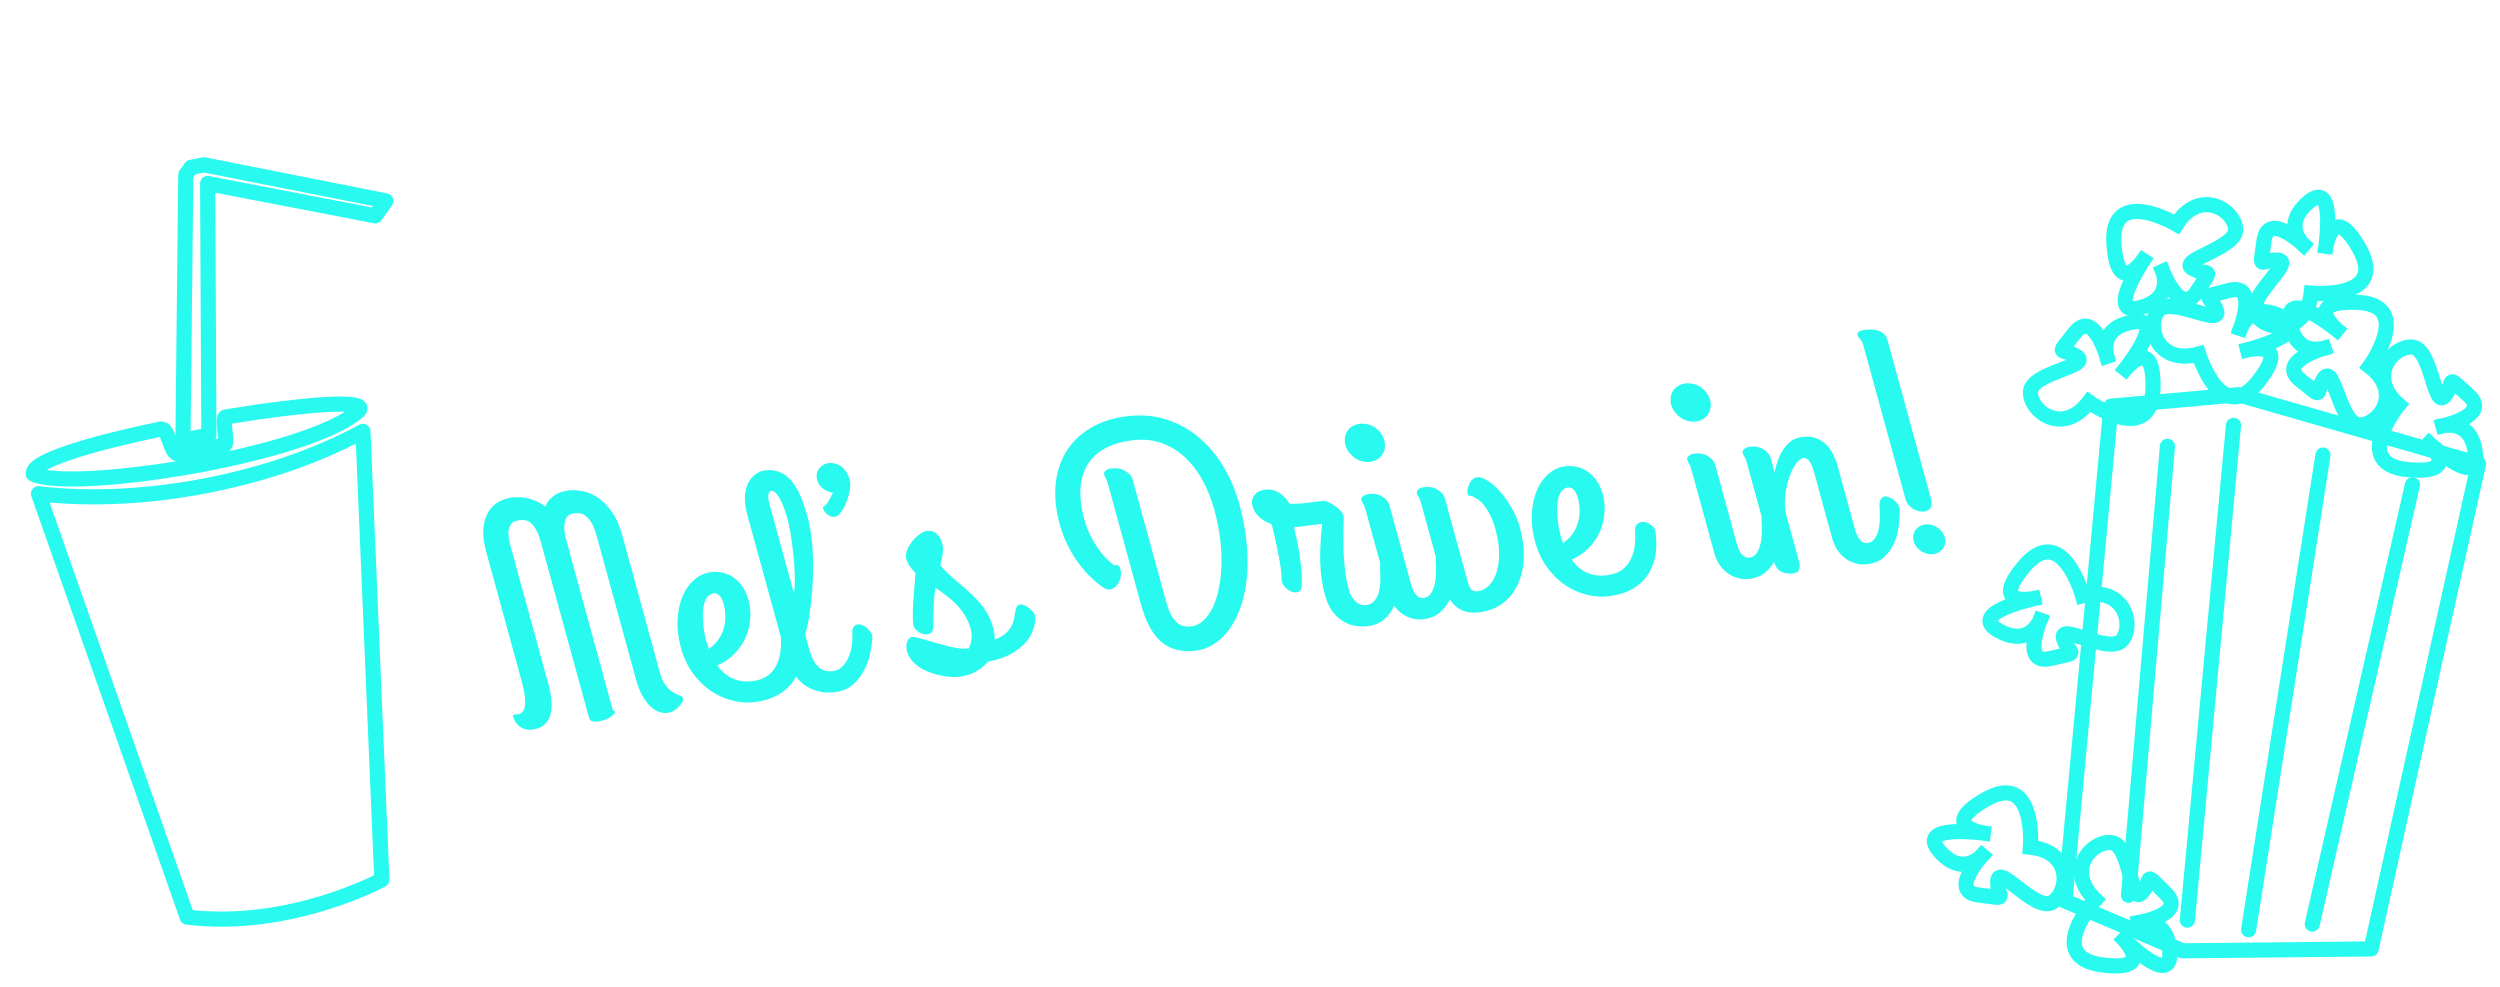 <svg width="990" height="391" viewBox="0 0 990 391" fill="none" xmlns="http://www.w3.org/2000/svg">
<g clip-path="url(#clip0_166_1203)">
<g filter="url(#filter0_d_166_1203)">
<path d="M269.759 271.643C270.343 271.903 270.579 272.372 270.465 273.051C270.352 273.73 269.991 274.439 269.381 275.18C268.783 275.96 268.012 276.658 267.069 277.273C266.126 277.889 265.112 278.243 264.026 278.336C262.981 278.424 261.885 278.248 260.739 277.808C259.592 277.369 258.466 276.615 257.361 275.547C256.286 274.433 255.259 273.023 254.278 271.317C253.339 269.605 252.533 267.523 251.861 265.072L236.201 207.929C235.562 205.598 234.819 203.821 233.97 202.596C233.163 201.367 232.351 200.512 231.535 200.031C230.75 199.505 229.995 199.246 229.27 199.252C228.575 199.214 228.021 199.22 227.608 199.271C227.153 199.328 226.59 199.46 225.92 199.667C225.25 199.875 224.678 200.361 224.204 201.126C223.76 201.846 223.509 202.957 223.45 204.461C223.381 205.923 223.71 207.981 224.436 210.633L242.707 277.3C242.831 277.285 242.971 277.329 243.128 277.435C243.338 277.575 243.459 277.705 243.492 277.826C243.58 278.147 243.42 278.5 243.012 278.882C242.656 279.3 242.165 279.694 241.54 280.062C240.925 280.471 240.184 280.812 239.319 281.085C238.505 281.394 237.706 281.596 236.92 281.694C236.093 281.796 235.321 281.788 234.605 281.669C233.929 281.545 233.432 280.9 233.113 279.735L214.182 210.657C213.543 208.326 212.82 206.546 212.013 205.316C211.247 204.082 210.477 203.222 209.702 202.736C208.917 202.21 208.162 201.95 207.437 201.957C206.742 201.918 206.147 201.93 205.65 201.991C205.237 202.043 204.695 202.172 204.025 202.38C203.386 202.542 202.818 202.965 202.321 203.65C201.814 204.295 201.488 205.291 201.344 206.638C201.242 207.98 201.51 209.817 202.149 212.148L217.132 266.819C218.629 272.284 218.839 276.559 217.76 279.642C216.681 282.726 214.364 284.488 210.807 284.929C209.608 285.077 208.561 284.999 207.665 284.695C206.811 284.385 206.073 283.957 205.453 283.411C204.833 282.864 204.326 282.262 203.932 281.605C203.58 280.942 203.326 280.329 203.172 279.767C203.095 279.486 203.128 279.294 203.271 279.194C203.456 279.088 203.714 279.014 204.045 278.973C204.376 278.932 204.748 278.886 205.161 278.835C205.564 278.743 205.97 278.589 206.381 278.372C206.751 278.16 207.076 277.787 207.357 277.254C207.68 276.715 207.88 275.964 207.958 274.998C208.035 274.033 207.985 272.834 207.806 271.402C207.627 269.97 207.257 268.229 206.695 266.18L192.555 214.583C191.564 210.966 191.182 207.855 191.409 205.251C191.677 202.642 192.341 200.462 193.4 198.71C194.459 196.958 195.825 195.626 197.499 194.712C199.214 193.793 201.022 193.216 202.924 192.98C203.462 192.914 204.202 192.884 205.145 192.892C206.077 192.86 207.13 192.958 208.304 193.187C209.519 193.41 210.779 193.794 212.083 194.339C213.375 194.843 214.672 195.597 215.973 196.599C216.45 195.377 217.076 194.385 217.851 193.624C218.615 192.823 219.402 192.186 220.213 191.711C221.065 191.232 221.893 190.901 222.698 190.718C223.534 190.49 224.261 190.337 224.882 190.26C226.866 190.014 228.904 190.115 230.993 190.563C233.124 191.005 235.148 191.918 237.066 193.301C239.026 194.678 240.822 196.554 242.456 198.928C244.09 201.301 245.402 204.296 246.394 207.913L261.442 262.826C261.795 264.112 262.259 265.259 262.835 266.268C263.441 267.232 264.102 268.085 264.819 268.827C265.565 269.524 266.367 270.11 267.225 270.585C268.071 271.021 268.915 271.373 269.759 271.643ZM296.409 233.627C297.036 235.917 297.267 238.319 297.101 240.833C296.976 243.341 296.405 245.78 295.387 248.15C294.399 250.475 292.963 252.647 291.08 254.667C289.227 256.641 286.891 258.26 284.074 259.524C284.774 260.517 285.586 261.455 286.512 262.338C287.469 263.175 288.516 263.876 289.654 264.441C290.792 265.007 292.037 265.413 293.388 265.662C294.78 265.905 296.303 265.924 297.957 265.719C300.438 265.411 302.446 264.706 303.982 263.601C305.507 262.457 306.665 261.067 307.457 259.431C308.29 257.791 308.825 256 309.063 254.06C309.3 252.119 309.347 250.181 309.201 248.246C309.116 246.844 309.447 245.868 310.195 245.319C310.972 244.724 311.849 244.49 312.825 244.619C313.842 244.742 314.791 245.165 315.673 245.886C316.585 246.563 317.128 247.451 317.301 248.552C317.477 249.818 317.579 251.28 317.606 252.939C317.674 254.592 317.541 256.292 317.207 258.037C316.873 259.781 316.306 261.534 315.506 263.295C314.736 265.011 313.633 266.602 312.196 268.068C310.76 269.534 308.947 270.797 306.758 271.858C304.569 272.919 301.923 273.641 298.822 274.025C295.928 274.384 292.962 274.17 289.924 273.383C286.939 272.631 284.111 271.36 281.441 269.572C278.8 267.739 276.426 265.394 274.319 262.539C272.241 259.639 270.674 256.26 269.617 252.402C268.548 248.504 268.115 244.818 268.318 241.345C268.509 237.831 269.179 234.736 270.326 232.059C271.474 229.382 273.018 227.217 274.96 225.564C276.89 223.871 279.075 222.873 281.514 222.571C283.292 222.351 284.967 222.455 286.538 222.883C288.151 223.307 289.607 224.02 290.908 225.022C292.198 225.984 293.3 227.198 294.215 228.663C295.171 230.124 295.902 231.778 296.409 233.627ZM279.938 250.75C280.037 251.111 280.157 251.47 280.297 251.827C280.438 252.183 280.563 252.563 280.673 252.965C282.046 252.047 283.219 250.946 284.193 249.662C285.166 248.378 285.91 246.956 286.423 245.397C286.936 243.837 287.21 242.183 287.243 240.434C287.266 238.644 287.024 236.825 286.518 234.977C286.143 233.611 285.603 232.576 284.898 231.874C284.234 231.167 283.488 230.865 282.661 230.967C281.627 231.095 280.791 231.552 280.151 232.338C279.552 233.118 279.097 234.109 278.785 235.311C278.504 236.468 278.349 237.775 278.321 239.233C278.323 240.645 278.393 242.07 278.53 243.507C278.668 244.945 278.871 246.311 279.141 247.608C279.399 248.864 279.665 249.911 279.938 250.75ZM314.355 230.78C314.579 229.88 314.704 228.701 314.732 227.243C314.791 225.74 314.769 224.102 314.668 222.328C314.608 220.549 314.485 218.694 314.298 216.765C314.111 214.835 313.894 212.951 313.646 211.111C313.399 209.272 313.122 207.562 312.817 205.979C312.542 204.351 312.25 202.975 311.942 201.849C310.818 197.751 309.688 194.795 308.55 192.983C307.401 191.131 306.31 190.269 305.276 190.397C304.945 190.438 304.7 190.635 304.54 190.987C304.38 191.339 304.289 191.787 304.267 192.33C304.233 192.833 304.258 193.39 304.34 194.003C304.453 194.571 304.576 195.096 304.708 195.578L314.355 230.78ZM337.509 247.17C337.427 245.934 337.562 245.024 337.915 244.44C338.298 243.811 338.774 243.44 339.342 243.328C339.94 243.171 340.599 243.235 341.318 243.52C342.027 243.764 342.685 244.14 343.294 244.646C343.904 245.152 344.411 245.754 344.816 246.452C345.251 247.104 345.479 247.782 345.501 248.486C345.374 250.205 345.075 252.237 344.606 254.58C344.137 256.923 343.345 259.182 342.23 261.356C341.116 263.53 339.629 265.438 337.771 267.081C335.912 268.724 333.536 269.725 330.641 270.083C328.202 270.386 325.941 270.25 323.86 269.677C321.79 269.144 319.922 268.254 318.254 267.006C316.617 265.713 315.198 264.123 313.997 262.236C312.826 260.304 311.905 258.112 311.233 255.66L295.837 199.482C295.209 197.191 294.921 195.046 294.971 193.045C295.052 190.999 295.422 189.229 296.081 187.735C296.771 186.195 297.714 184.956 298.911 184.019C300.096 183.041 301.475 182.455 303.046 182.26C304.907 182.029 306.572 182.176 308.041 182.701C309.499 183.185 310.79 183.918 311.914 184.901C313.039 185.883 314.021 187.05 314.861 188.4C315.743 189.745 316.491 191.148 317.105 192.609C317.708 194.03 318.229 195.461 318.667 196.903C319.094 198.304 319.467 199.588 319.786 200.753C320.612 203.767 321.193 206.977 321.528 210.384C321.852 213.751 322 217.099 321.971 220.426C321.984 223.748 321.86 226.963 321.6 230.07C321.37 233.131 321.072 235.869 320.708 238.282C320.384 240.691 320.028 242.667 319.639 244.211C319.291 245.75 319.006 246.658 318.782 246.935L320.748 254.108C321.431 256.599 322.53 258.582 324.046 260.056C325.55 261.49 327.481 262.061 329.838 261.769C331.285 261.59 332.513 261.002 333.523 260.004C334.562 258.961 335.381 257.738 335.98 256.334C336.609 254.885 337.045 253.356 337.288 251.747C337.52 250.098 337.594 248.572 337.509 247.17ZM328.171 179.397C328.998 179.294 329.827 179.358 330.66 179.587C331.522 179.771 332.326 180.128 333.07 180.66C333.814 181.191 334.478 181.898 335.062 182.781C335.635 183.624 336.093 184.669 336.434 185.914C336.753 187.08 336.776 188.489 336.503 190.144C336.218 191.758 335.773 193.33 335.166 194.859C334.559 196.388 333.835 197.725 332.993 198.868C332.183 199.965 331.384 200.563 330.599 200.66C330.061 200.727 329.532 200.668 329.011 200.483C328.479 200.258 327.998 199.985 327.568 199.664C327.169 199.298 326.805 198.907 326.477 198.491C326.19 198.069 325.998 197.678 325.899 197.316C325.81 196.994 325.844 196.803 325.998 196.743C326.141 196.642 326.315 196.496 326.519 196.304C326.941 196.127 327.444 195.546 328.029 194.559C328.644 193.527 329.247 192.372 329.837 191.094C328.426 190.937 327.128 190.412 325.943 189.52C324.747 188.588 323.961 187.439 323.587 186.072C323.356 185.228 323.312 184.444 323.455 183.72C323.588 182.956 323.872 182.277 324.308 181.683C324.733 181.048 325.278 180.544 325.946 180.171C326.602 179.757 327.344 179.499 328.171 179.397ZM369.53 244.2C369.552 245.527 369.152 246.408 368.33 246.842C367.498 247.236 366.577 247.309 365.568 247.06C364.601 246.805 363.686 246.275 362.823 245.468C362.002 244.655 361.572 243.711 361.534 242.636C361.406 239.826 361.469 236.702 361.723 233.264C362.009 229.78 362.278 226.319 362.533 222.88C361.66 222.033 360.91 221.17 360.285 220.292C359.648 219.373 359.187 218.392 358.901 217.347C358.614 216.302 358.71 215.168 359.187 213.946C359.695 212.678 360.375 211.493 361.227 210.39C362.12 209.282 363.084 208.353 364.118 207.601C365.182 206.805 366.149 206.352 367.017 206.245C368.547 206.055 369.822 206.417 370.841 207.329C371.902 208.237 372.664 209.534 373.127 211.222C373.38 212.146 373.468 213.091 373.39 214.056C373.343 214.976 373.244 215.861 373.092 216.711C372.929 217.52 372.759 218.227 372.582 218.83C372.447 219.429 372.381 219.811 372.384 219.977C374.577 222.364 376.75 224.443 378.902 226.212C381.054 227.981 383.056 229.748 384.908 231.513C386.801 233.273 388.48 235.184 389.943 237.247C391.406 239.309 392.539 241.807 393.343 244.741C393.541 245.464 393.683 246.215 393.768 246.994C393.895 247.768 393.948 248.509 393.929 249.218C395.34 248.752 396.522 248.149 397.473 247.407C398.466 246.661 399.271 245.855 399.889 244.989C400.537 244.078 401.003 243.127 401.287 242.136C401.613 241.14 401.824 240.117 401.921 239.066C402.056 237.844 402.28 236.944 402.592 236.365C402.903 235.787 403.349 235.461 403.927 235.39C404.465 235.323 405.052 235.437 405.689 235.732C406.356 235.982 406.968 236.343 407.524 236.814C408.122 237.28 408.622 237.779 409.025 238.311C409.468 238.837 409.751 239.322 409.872 239.764C410.037 240.367 410.07 241.11 409.97 241.995C409.871 242.88 409.653 243.8 409.316 244.756C409.021 245.707 408.637 246.648 408.166 247.579C407.683 248.469 407.152 249.262 406.573 249.957C405.018 251.77 403.045 253.386 400.654 254.804C398.253 256.182 395.106 257.257 391.213 258.03C390.036 259.506 388.503 260.776 386.614 261.841C384.778 262.941 382.557 263.652 379.952 263.975C378.629 264.139 377.22 264.147 375.726 264C374.273 263.847 372.835 263.589 371.41 263.226C370.037 262.897 368.751 262.496 367.552 262.021C366.353 261.546 365.361 261.046 364.575 260.52C362.608 259.268 361.198 257.947 360.347 256.556C359.485 255.126 359.018 253.813 358.946 252.616C358.834 251.425 359.009 250.427 359.473 249.622C359.925 248.777 360.503 248.31 361.206 248.223C361.619 248.172 362.31 248.273 363.277 248.528C364.275 248.736 365.43 249.05 366.742 249.469C368.043 249.848 369.458 250.255 370.988 250.688C372.518 251.122 374.042 251.536 375.561 251.929C377.068 252.283 378.513 252.561 379.894 252.764C381.305 252.921 382.548 252.933 383.623 252.8C384.106 251.91 384.455 250.765 384.671 249.367C384.886 247.97 384.779 246.487 384.35 244.92C383.821 242.991 383.062 241.236 382.073 239.655C381.084 238.074 379.963 236.634 378.709 235.335C377.455 234.036 376.105 232.853 374.658 231.786C373.241 230.673 371.826 229.644 370.412 228.697C370.07 231.191 369.846 233.649 369.74 236.072C369.623 238.455 369.554 241.164 369.53 244.2ZM461.87 234.569C462.806 237.984 464.054 240.51 465.613 242.145C467.203 243.734 469.28 244.37 471.844 244.053C473.457 243.853 474.952 243.148 476.331 241.939C477.71 240.729 478.932 239.103 479.996 237.06C481.05 234.976 481.881 232.547 482.488 229.771C483.126 226.95 483.521 223.867 483.674 220.525C483.815 217.142 483.658 213.525 483.202 209.676C482.746 205.827 481.956 201.853 480.833 197.754C479.698 193.615 478.149 189.756 476.185 186.177C474.262 182.593 471.934 179.557 469.2 177.071C466.496 174.539 463.395 172.658 459.894 171.43C456.435 170.197 452.597 169.841 448.379 170.364C444.864 170.799 441.867 171.565 439.389 172.661C436.91 173.758 434.866 175.112 433.255 176.724C431.675 178.291 430.451 180.063 429.582 182.041C428.754 184.013 428.213 186.095 427.959 188.287C427.735 190.434 427.766 192.653 428.052 194.944C428.327 197.196 428.761 199.406 429.356 201.576C430.171 204.55 431.208 207.164 432.467 209.417C433.767 211.666 435.036 213.566 436.273 215.116C437.541 216.621 438.647 217.772 439.592 218.569C440.579 219.361 441.151 219.809 441.308 219.914C441.956 219.626 442.474 219.645 442.863 219.971C443.251 220.297 443.528 220.761 443.693 221.364C443.913 222.168 443.959 223.035 443.829 223.965C443.729 224.85 443.489 225.69 443.108 226.485C442.717 227.24 442.215 227.904 441.603 228.479C441.021 229.008 440.358 229.318 439.614 229.411C439.283 229.452 438.941 229.452 438.588 229.413C438.277 229.369 437.922 229.246 437.526 229.046C437.432 229.016 437.045 228.773 436.364 228.317C435.672 227.821 434.796 227.12 433.735 226.213C432.674 225.305 431.485 224.164 430.168 222.79C428.881 221.371 427.575 219.725 426.249 217.854C424.965 215.977 423.739 213.843 422.571 211.454C421.404 209.064 420.423 206.422 419.63 203.529C418.099 197.943 417.564 192.712 418.023 187.835C418.512 182.913 419.913 178.585 422.224 174.85C424.524 171.075 427.696 167.982 431.738 165.57C435.769 163.117 440.575 161.545 446.157 160.854C452.071 160.121 457.46 160.596 462.324 162.279C467.22 163.916 471.527 166.374 475.248 169.653C479.009 172.926 482.19 176.812 484.791 181.309C487.392 185.807 489.375 190.547 490.74 195.53C492.337 201.357 493.337 206.8 493.741 211.861C494.186 216.916 494.153 221.553 493.641 225.771C493.171 229.985 492.306 233.769 491.045 237.124C489.773 240.44 488.245 243.288 486.46 245.67C484.665 248.011 482.67 249.858 480.475 251.21C478.281 252.562 476.025 253.382 473.71 253.669C470.733 254.038 468.063 253.89 465.701 253.227C463.391 252.6 461.358 251.501 459.603 249.932C457.836 248.323 456.317 246.288 455.044 243.828C453.76 241.328 452.673 238.45 451.781 235.195L438.813 187.877C438.494 186.712 438.185 185.899 437.888 185.437C437.579 184.935 437.364 184.463 437.243 184.021C437.067 183.378 437.26 182.835 437.823 182.391C438.374 181.907 439.105 181.609 440.014 181.496C442.123 181.235 443.967 181.568 445.546 182.494C447.156 183.375 448.165 184.558 448.572 186.045L461.87 234.569ZM541.591 243.951C540.103 244.135 538.512 244.104 536.82 243.856C535.169 243.604 533.553 243.014 531.974 242.088C530.436 241.157 529.012 239.858 527.7 238.193C526.419 236.482 525.404 234.26 524.655 231.527C523.565 227.549 522.951 223.283 522.815 218.73C522.709 214.131 522.958 209.031 523.56 203.43L513.884 204.629L512.458 204.806C512.747 206.016 513.083 207.554 513.465 209.417C513.889 211.276 514.263 213.266 514.588 215.386C514.912 217.506 515.16 219.657 515.33 221.838C515.541 224.014 515.606 226.042 515.522 227.922C515.461 229.259 515.003 230.085 514.149 230.398C513.335 230.707 512.428 230.674 511.428 230.299C510.416 229.884 509.51 229.228 508.708 228.33C507.906 227.432 507.507 226.443 507.51 225.362C507.499 224.076 507.376 222.533 507.139 220.734C506.892 218.895 506.56 216.983 506.145 214.999C505.759 212.969 505.338 210.964 504.881 208.985C504.413 206.966 503.985 205.17 503.597 203.597C501.795 202.948 500.2 202.045 498.814 200.887C497.417 199.689 496.47 198.185 495.975 196.377C495.744 195.533 495.7 194.749 495.843 194.025C496.017 193.256 496.328 192.594 496.774 192.04C497.21 191.446 497.788 190.98 498.507 190.641C499.216 190.263 499.984 190.022 500.811 189.92C501.555 189.827 502.348 189.833 503.188 189.937C504.07 190.035 504.935 190.302 505.781 190.737C506.668 191.168 507.517 191.769 508.327 192.541C509.137 193.313 509.899 194.299 510.613 195.499C511.68 195.491 512.575 195.484 513.3 195.477C514.056 195.425 514.687 195.389 515.194 195.367C515.701 195.346 516.12 195.315 516.451 195.274C516.782 195.233 517.113 195.192 517.444 195.151L524.08 194.329C524.453 194.283 525.051 194.437 525.875 194.792C526.74 195.142 527.624 195.635 528.525 196.271C529.415 196.867 530.198 197.539 530.873 198.286C531.589 199.029 531.984 199.769 532.059 200.508C532.125 200.749 532.14 201.349 532.104 202.31C532.067 203.27 532.035 204.479 532.007 205.936C531.979 207.394 531.97 209.078 531.981 210.988C531.98 212.858 532.048 214.823 532.185 216.883C532.323 218.944 532.544 221.077 532.849 223.283C533.143 225.448 533.571 227.556 534.133 229.605C534.364 230.449 534.693 231.26 535.12 232.038C535.547 232.816 536.056 233.501 536.645 234.093C537.224 234.645 537.873 235.063 538.592 235.348C539.353 235.627 540.168 235.713 541.036 235.606C542.483 235.426 543.603 234.831 544.394 233.819C545.186 232.806 545.751 231.594 546.091 230.181C546.43 228.767 546.597 227.272 546.593 225.693C546.618 224.07 546.588 222.557 546.503 221.155C546.399 219.838 546.559 218.863 546.984 218.228C547.397 217.554 547.914 217.178 548.535 217.101C549.031 217.04 549.592 217.137 550.217 217.392C550.832 217.606 551.412 217.929 551.958 218.36C552.545 218.786 553.045 219.285 553.458 219.857C553.913 220.424 554.223 221.009 554.388 221.612C554.443 221.812 554.467 221.976 554.458 222.101C554.45 222.227 554.462 222.35 554.495 222.471C554.478 224.592 554.302 226.837 553.968 229.205C553.675 231.568 553.064 233.783 552.134 235.851C551.204 237.919 549.897 239.702 548.212 241.198C546.527 242.695 544.321 243.613 541.591 243.951ZM542.49 178.898C541.456 179.026 540.409 178.948 539.348 178.664C538.328 178.375 537.373 177.932 536.483 177.336C535.634 176.735 534.881 176.018 534.226 175.185C533.559 174.312 533.082 173.353 532.796 172.308C532.499 171.223 532.43 170.193 532.59 169.218C532.75 168.242 533.073 167.392 533.559 166.667C534.074 165.897 534.738 165.274 535.548 164.8C536.389 164.28 537.326 163.957 538.36 163.829C539.477 163.69 540.566 163.763 541.627 164.047C542.677 164.291 543.626 164.713 544.475 165.315C545.354 165.871 546.107 166.588 546.732 167.466C547.399 168.339 547.881 169.318 548.178 170.403C548.465 171.448 548.528 172.458 548.368 173.433C548.238 174.363 547.915 175.214 547.399 175.984C546.925 176.749 546.267 177.391 545.426 177.911C544.585 178.431 543.606 178.76 542.49 178.898ZM558.835 227.542C558.912 227.824 559.06 228.283 559.277 228.921C559.484 229.519 559.779 230.126 560.161 230.744C560.544 231.361 561.029 231.882 561.616 232.308C562.203 232.734 562.91 232.896 563.737 232.793C564.978 232.64 565.932 232.065 566.599 231.068C567.308 230.066 567.812 228.861 568.11 227.453C568.449 226.04 568.637 224.541 568.674 222.958C568.699 221.334 568.669 219.822 568.584 218.419C568.491 217.143 568.615 216.193 568.957 215.569C569.341 214.939 569.816 214.569 570.384 214.457C570.983 214.3 571.621 214.366 572.299 214.656C573.018 214.941 573.688 215.357 574.308 215.903C574.958 216.404 575.486 217.004 575.891 217.701C576.337 218.394 576.566 219.072 576.577 219.735C576.559 221.856 576.384 224.101 576.049 226.469C575.756 228.832 575.145 231.048 574.215 233.116C573.285 235.184 571.978 236.966 570.293 238.463C568.609 239.96 566.402 240.877 563.673 241.215C561.977 241.425 560.38 241.291 558.88 240.812C557.392 240.373 556.05 239.687 554.854 238.755C553.658 237.823 552.619 236.685 551.737 235.34C550.897 233.989 550.262 232.531 549.832 230.964L540.797 197.992C540.477 196.826 540.143 195.995 539.793 195.499C539.484 194.997 539.269 194.525 539.148 194.083C538.983 193.48 539.181 192.957 539.744 192.513C540.295 192.029 541.026 191.731 541.936 191.618C544.045 191.357 545.847 191.695 547.344 192.631C548.871 193.522 549.838 194.711 550.245 196.198L558.835 227.542ZM562.754 195.272C562.434 194.106 562.1 193.275 561.75 192.778C561.441 192.277 561.226 191.805 561.105 191.363C560.94 190.76 561.139 190.237 561.701 189.793C562.253 189.309 562.983 189.011 563.893 188.898C566.002 188.637 567.805 188.975 569.301 189.911C570.828 190.802 571.795 191.991 572.202 193.478L581.305 226.691C581.624 227.856 582.063 228.757 582.623 229.394C583.182 230.031 584.02 230.281 585.136 230.143C586.708 229.948 588.141 229.251 589.437 228.052C590.764 226.807 591.783 225.143 592.495 223.061C593.237 220.933 593.615 218.414 593.63 215.504C593.686 212.588 593.224 209.342 592.244 205.766C591.561 203.274 590.788 201.231 589.923 199.634C589.099 198.033 588.281 196.763 587.468 195.825C586.644 194.847 585.85 194.135 585.087 193.689C584.365 193.239 583.753 192.878 583.251 192.608C582.854 192.408 582.444 192.313 582.019 192.324C581.584 192.295 581.316 192.1 581.217 191.738C581.063 191.175 581.037 190.535 581.139 189.816C581.272 189.051 581.504 188.337 581.835 187.673C582.155 186.968 582.57 186.377 583.08 185.898C583.579 185.379 584.139 185.081 584.759 185.005C586.041 184.846 587.514 185.307 589.179 186.389C590.832 187.431 592.472 188.889 594.098 190.766C595.765 192.636 597.302 194.814 598.71 197.299C600.107 199.744 601.169 202.292 601.895 204.944C603.041 209.123 603.541 213.133 603.396 216.974C603.252 220.814 602.484 224.254 601.094 227.293C599.745 230.327 597.781 232.835 595.203 234.816C592.625 236.798 589.475 238.019 585.754 238.48C583.728 238.731 581.923 238.622 580.341 238.153C578.801 237.679 577.468 236.951 576.344 235.968C575.219 234.986 574.273 233.794 573.504 232.394C572.725 230.953 572.109 229.409 571.657 227.761L562.754 195.272ZM634.698 191.719C635.325 194.01 635.556 196.412 635.39 198.925C635.265 201.434 634.694 203.873 633.676 206.242C632.688 208.567 631.252 210.739 629.369 212.759C627.516 214.734 625.181 216.353 622.363 217.616C623.063 218.609 623.876 219.547 624.801 220.43C625.758 221.267 626.805 221.968 627.943 222.534C629.082 223.099 630.326 223.506 631.677 223.754C633.069 223.997 634.592 224.016 636.246 223.811C638.727 223.504 640.735 222.798 642.271 221.693C643.796 220.549 644.954 219.159 645.746 217.524C646.579 215.883 647.114 214.092 647.352 212.152C647.59 210.211 647.636 208.273 647.49 206.338C647.405 204.936 647.736 203.96 648.484 203.411C649.261 202.816 650.138 202.583 651.114 202.711C652.131 202.834 653.08 203.257 653.962 203.979C654.874 204.655 655.417 205.543 655.59 206.644C655.766 207.91 655.868 209.372 655.895 211.031C655.963 212.685 655.83 214.384 655.496 216.129C655.162 217.874 654.595 219.627 653.795 221.388C653.025 223.103 651.922 224.694 650.485 226.16C649.049 227.626 647.236 228.89 645.047 229.95C642.858 231.011 640.212 231.733 637.111 232.118C634.217 232.476 631.251 232.262 628.213 231.475C625.228 230.723 622.4 229.453 619.73 227.664C617.089 225.831 614.715 223.487 612.608 220.632C610.53 217.731 608.963 214.352 607.906 210.494C606.837 206.596 606.404 202.911 606.607 199.437C606.798 195.923 607.468 192.828 608.615 190.151C609.763 187.475 611.307 185.31 613.249 183.656C615.179 181.963 617.364 180.965 619.803 180.663C621.582 180.443 623.256 180.547 624.827 180.976C626.44 181.399 627.896 182.112 629.197 183.114C630.487 184.076 631.589 185.29 632.504 186.756C633.46 188.216 634.191 189.871 634.698 191.719ZM618.227 208.842C618.326 209.204 618.446 209.563 618.586 209.919C618.727 210.276 618.852 210.655 618.962 211.057C620.335 210.139 621.508 209.038 622.482 207.754C623.455 206.47 624.199 205.048 624.712 203.489C625.225 201.929 625.499 200.275 625.533 198.526C625.555 196.736 625.313 194.918 624.807 193.069C624.432 191.703 623.892 190.669 623.187 189.967C622.523 189.259 621.777 188.957 620.95 189.059C619.916 189.188 619.08 189.644 618.44 190.43C617.841 191.21 617.386 192.202 617.074 193.404C616.793 194.56 616.638 195.868 616.61 197.325C616.612 198.738 616.682 200.162 616.819 201.6C616.957 203.037 617.16 204.404 617.43 205.7C617.689 206.956 617.954 208.003 618.227 208.842ZM671.504 162.915C670.47 163.044 669.423 162.966 668.361 162.682C667.342 162.392 666.387 161.95 665.496 161.354C664.648 160.753 663.895 160.035 663.239 159.203C662.573 158.33 662.096 157.371 661.81 156.326C661.512 155.241 661.444 154.211 661.604 153.235C661.764 152.26 662.087 151.41 662.572 150.685C663.088 149.914 663.751 149.292 664.562 148.818C665.403 148.298 666.34 147.974 667.374 147.846C668.491 147.708 669.579 147.781 670.641 148.065C671.691 148.309 672.64 148.731 673.489 149.332C674.368 149.888 675.121 150.605 675.746 151.483C676.413 152.356 676.895 153.335 677.192 154.42C677.479 155.465 677.542 156.475 677.381 157.451C677.251 158.381 676.929 159.231 676.413 160.001C675.939 160.766 675.281 161.409 674.44 161.928C673.599 162.448 672.62 162.777 671.504 162.915ZM687.849 211.56C687.926 211.841 688.073 212.301 688.291 212.939C688.498 213.536 688.792 214.144 689.175 214.761C689.558 215.378 690.043 215.9 690.63 216.326C691.217 216.752 691.924 216.913 692.751 216.811C693.992 216.657 694.946 216.082 695.613 215.085C696.322 214.083 696.825 212.879 697.124 211.47C697.463 210.057 697.651 208.559 697.688 206.976C697.713 205.352 697.683 203.839 697.598 202.437C697.505 201.161 697.629 200.21 697.971 199.586C698.355 198.957 698.83 198.587 699.398 198.475C699.996 198.317 700.634 198.384 701.312 198.674C702.032 198.959 702.702 199.374 703.322 199.921C703.972 200.422 704.5 201.021 704.905 201.719C705.351 202.411 705.58 203.089 705.59 203.753C705.573 205.874 705.397 208.119 705.063 210.487C704.77 212.85 704.159 215.065 703.229 217.133C702.299 219.201 700.992 220.984 699.307 222.481C697.622 223.977 695.416 224.895 692.686 225.233C690.991 225.443 689.394 225.308 687.894 224.829C686.406 224.39 685.064 223.705 683.868 222.773C682.671 221.841 681.633 220.702 680.751 219.357C679.911 218.007 679.276 216.548 678.846 214.981L669.81 182.009C669.491 180.844 669.156 180.013 668.806 179.516C668.498 179.014 668.283 178.542 668.162 178.1C667.997 177.497 668.195 176.974 668.758 176.531C669.309 176.047 670.04 175.749 670.95 175.636C673.058 175.375 674.861 175.712 676.358 176.649C677.885 177.54 678.852 178.729 679.259 180.216L687.849 211.56ZM691.767 179.289C691.448 178.124 691.113 177.293 690.764 176.796C690.455 176.294 690.24 175.822 690.119 175.38C689.954 174.777 690.152 174.254 690.715 173.811C691.266 173.327 691.997 173.028 692.907 172.916C695.016 172.655 696.818 172.992 698.315 173.929C699.842 174.82 700.809 176.009 701.216 177.496L702.736 183.041C703.131 181.206 703.621 179.483 704.206 177.873C704.832 176.258 705.575 174.837 706.436 173.608C707.327 172.334 708.351 171.314 709.509 170.547C710.697 169.735 712.077 169.232 713.649 169.037C715.758 168.776 717.599 168.943 719.173 169.537C720.746 170.132 722.091 170.983 723.207 172.091C724.323 173.2 725.23 174.479 725.927 175.93C726.665 177.376 727.227 178.802 727.612 180.209L734.617 205.766C734.694 206.048 734.841 206.507 735.059 207.145C735.265 207.743 735.56 208.35 735.943 208.967C736.326 209.585 736.79 210.109 737.336 210.54C737.923 210.966 738.63 211.128 739.457 211.025C740.739 210.866 741.713 210.289 742.381 209.292C743.089 208.29 743.593 207.085 743.891 205.677C744.231 204.264 744.398 202.768 744.393 201.19C744.418 199.566 744.389 198.053 744.304 196.651C744.199 195.334 744.359 194.359 744.784 193.725C745.198 193.05 745.715 192.674 746.335 192.598C746.831 192.536 747.392 192.633 748.018 192.888C748.633 193.102 749.213 193.425 749.758 193.856C750.345 194.282 750.846 194.781 751.259 195.353C751.714 195.92 752.023 196.505 752.189 197.108C752.211 197.188 752.238 197.289 752.271 197.409C752.304 197.53 752.312 197.716 752.296 197.967C752.32 200.083 752.165 202.325 751.83 204.693C751.537 207.056 750.905 209.274 749.934 211.348C749.005 213.415 747.698 215.198 746.013 216.695C744.328 218.191 742.121 219.109 739.392 219.447C737.696 219.657 736.099 219.522 734.6 219.043C733.153 218.599 731.81 217.914 730.573 216.987C729.377 216.055 728.338 214.916 727.456 213.571C726.616 212.221 725.981 210.762 725.552 209.195L718.68 184.12C718.415 183.155 718.147 182.254 717.874 181.415C717.602 180.576 717.274 179.848 716.891 179.231C716.549 178.608 716.143 178.139 715.672 177.824C715.231 177.463 714.7 177.321 714.08 177.398C713.17 177.51 712.219 178.252 711.226 179.621C710.233 180.99 709.36 182.719 708.607 184.807C707.854 186.894 707.317 189.225 706.996 191.8C706.706 194.328 706.773 196.834 707.196 199.316L712.135 217.339C712.301 217.942 712.451 218.567 712.585 219.215C712.751 219.818 712.775 220.376 712.659 220.889C712.596 221.437 712.36 221.902 711.952 222.285C711.596 222.703 710.963 222.969 710.054 223.081C709.433 223.158 708.729 223.162 707.941 223.094C707.205 223.06 706.472 222.881 705.741 222.556C705.063 222.266 704.418 221.785 703.806 221.113C703.247 220.476 702.808 219.575 702.488 218.409L691.767 179.289ZM762.333 203.704C764.07 203.489 765.698 203.889 767.216 204.906C768.724 205.883 769.709 207.215 770.171 208.903C770.381 209.666 770.419 210.43 770.286 211.195C770.143 211.919 769.853 212.578 769.417 213.172C769.023 213.761 768.498 214.262 767.841 214.676C767.185 215.09 766.423 215.35 765.555 215.458C764.728 215.56 763.898 215.497 763.065 215.268C762.233 215.038 761.456 214.698 760.734 214.248C760.053 213.792 759.454 213.243 758.936 212.601C758.407 211.918 758.037 211.195 757.828 210.432C757.597 209.588 757.548 208.784 757.68 208.02C757.813 207.255 758.076 206.579 758.471 205.99C758.895 205.355 759.441 204.851 760.109 204.478C760.765 204.064 761.506 203.806 762.333 203.704ZM764.669 193.505C765.109 195.112 765.036 196.326 764.449 197.147C763.861 197.968 763.03 198.445 761.955 198.578C761.293 198.66 760.572 198.604 759.792 198.409C759.012 198.215 758.267 197.913 757.556 197.502C756.875 197.047 756.255 196.5 755.695 195.863C755.166 195.181 754.786 194.418 754.555 193.574L737.887 132.754C737.568 131.588 737.119 130.73 736.54 130.178C735.992 129.582 735.652 129.042 735.519 128.56C735.398 128.118 735.609 127.718 736.152 127.36C736.696 127.001 737.629 126.74 738.952 126.576C739.82 126.469 740.69 126.444 741.561 126.503C742.474 126.556 743.316 126.742 744.087 127.062C744.889 127.337 745.585 127.77 746.175 128.362C746.754 128.913 747.175 129.671 747.44 130.636L764.669 193.505Z" fill="#28FAEF"/>
</g>
<g clip-path="url(#clip1_166_1203)">
<g filter="url(#filter1_dd_166_1203)">
<path d="M74.126 363.193L15.249 195.501C56.16 200.424 107.548 190.546 143.719 170.807L151.208 348.376C151.208 348.376 115.037 368.115 74.126 363.193Z" stroke="#28FAEF" stroke-width="6" stroke-linecap="round" stroke-linejoin="round"/>
</g>
<g filter="url(#filter2_dd_166_1203)">
<path d="M13.2 187.729C20.843 191.394 47.835 189.623 75.479 184.735C103.123 179.846 131.419 171.84 141.67 163.035C147.799 157.77 120.409 159.995 89.363 165.131C87.651 165.414 90.543 175.946 88.813 176.246C85.387 176.841 74.263 179.051 70.827 179.703C67.371 180.36 66.989 169.218 63.603 169.921C36.105 175.624 12.223 182.646 13.2 187.729Z" stroke="#28FAEF" stroke-width="6" stroke-linecap="round" stroke-linejoin="round"/>
</g>
<g filter="url(#filter3_dd_166_1203)">
<path d="M72.449 174.277L82.726 172.302L82.314 90.434L82.249 77.615L82.224 72.665L87.922 73.764L99.317 75.962L148.63 85.473L152.821 79.553L102.58 69.587L80.802 65.266L75.663 66.254L73.568 69.214L73.347 89.926L72.449 174.277Z" stroke="#28FAEF" stroke-width="6" stroke-linecap="round" stroke-linejoin="round"/>
</g>
</g>
<g clip-path="url(#clip2_166_1203)">
<g filter="url(#filter4_dd_166_1203)">
<path d="M949.859 160.303C949.859 160.303 930.379 183.96 953.717 185.996C977.055 188.032 959.803 173.618 959.803 173.618C959.803 173.618 982.008 195.024 980.235 179.506C978.463 163.987 964.752 169.217 964.752 169.217C964.752 169.217 987.106 165.163 977.557 156.562C968.007 147.96 972.526 150.906 968.167 156.682C963.807 162.459 963.054 137.906 955.19 137.445C947.327 136.985 937.226 149.315 949.859 160.303Z" stroke="#28FAEF" stroke-width="6"/>
</g>
<g filter="url(#filter5_dd_166_1203)">
<path d="M938.357 145.117C938.357 145.117 956.367 120.322 932.949 119.705C909.53 119.087 927.624 132.429 927.624 132.429C927.624 132.429 904.163 112.409 906.873 127.791C909.583 143.174 922.951 137.123 922.951 137.123C922.951 137.123 900.884 142.524 910.938 150.53C920.991 158.537 916.302 155.871 920.303 149.841C924.304 143.81 926.545 168.273 934.422 168.256C942.298 168.238 951.634 155.319 938.357 145.117Z" stroke="#28FAEF" stroke-width="6"/>
</g>
<g filter="url(#filter6_dd_166_1203)">
<path d="M870.644 140.197C870.644 140.197 879.694 169.477 894.227 151.103C908.76 132.729 887.234 139.213 887.234 139.213C887.234 139.213 917.323 132.437 903.386 125.384C889.45 118.332 886.279 132.659 886.279 132.659C886.279 132.659 895.185 111.759 882.749 115.006C870.314 118.253 875.259 116.098 877.687 122.915C880.115 129.733 859.192 116.861 854.484 123.176C849.776 129.491 854.52 144.708 870.644 140.197Z" stroke="#28FAEF" stroke-width="6"/>
</g>
<g filter="url(#filter7_dd_166_1203)">
<path d="M827.21 159.187C827.21 159.187 852.121 177.036 852.587 153.614C853.053 130.192 839.829 148.372 839.829 148.372C839.829 148.372 859.697 124.781 844.332 127.591C828.968 130.401 835.105 143.729 835.105 143.729C835.105 143.729 829.561 121.697 821.62 131.803C813.678 141.908 816.314 137.201 822.37 141.163C828.426 145.125 803.979 147.524 804.047 155.401C804.115 163.277 817.094 172.529 827.21 159.187Z" stroke="#28FAEF" stroke-width="6"/>
</g>
<g filter="url(#filter8_dd_166_1203)">
<path d="M981.484 183.631L886.358 156.308L835.946 160.839L817.684 356.789L864.297 376.515L938.966 375.783L981.484 183.631Z" stroke="#28FAEF" stroke-width="6" stroke-linecap="round" stroke-linejoin="round"/>
</g>
<g filter="url(#filter9_dd_166_1203)">
<path d="M884.459 168.436L866.197 364.387" stroke="#28FAEF" stroke-width="6" stroke-linecap="round" stroke-linejoin="round"/>
</g>
<g filter="url(#filter10_dd_166_1203)">
<path d="M842.89 354.524L858.303 176.766" stroke="#28FAEF" stroke-width="6" stroke-linecap="round" stroke-linejoin="round"/>
</g>
<g filter="url(#filter11_dd_166_1203)">
<path d="M890.453 368.185L919.894 180.199" stroke="#28FAEF" stroke-width="6" stroke-linecap="round" stroke-linejoin="round"/>
</g>
<g filter="url(#filter12_dd_166_1203)">
<path d="M915.659 365.92L955.329 191.961" stroke="#28FAEF" stroke-width="6" stroke-linecap="round" stroke-linejoin="round"/>
</g>
<g filter="url(#filter13_dd_166_1203)">
<path d="M861.908 88.822C861.908 88.822 835.522 73.236 837.121 96.609C838.72 119.981 850.291 100.706 850.291 100.706C850.291 100.706 832.578 125.955 847.635 121.803C862.693 117.651 855.405 104.915 855.405 104.915C855.405 104.915 862.868 126.373 869.889 115.608C876.909 104.842 874.699 109.763 868.317 106.349C861.935 102.936 886.077 98.393 885.315 90.553C884.553 82.713 870.81 74.641 861.908 88.822Z" stroke="#28FAEF" stroke-width="6"/>
</g>
<g filter="url(#filter14_dd_166_1203)">
<path d="M824.738 235.938C824.738 235.938 816.523 206.414 801.475 224.368C786.427 242.323 808.127 236.451 808.127 236.451C808.127 236.451 777.859 242.372 791.59 249.817C805.321 257.261 808.896 243.03 808.896 243.03C808.896 243.03 799.402 263.669 811.924 260.776C824.447 257.883 819.443 259.897 817.209 253.013C814.975 246.13 835.525 259.589 840.41 253.41C845.295 247.231 840.984 231.886 824.738 235.938Z" stroke="#28FAEF" stroke-width="6"/>
</g>
<g filter="url(#filter15_dd_166_1203)">
<path d="M804.046 335.498C804.046 335.498 806.459 304.947 786.164 316.649C765.869 328.35 788.267 330.281 788.267 330.281C788.267 330.281 757.804 325.457 768.148 337.161C778.491 348.865 786.732 336.724 786.732 336.724C786.732 336.724 770.733 352.853 783.488 354.432C796.242 356.011 790.851 356.186 791.115 348.953C791.378 341.721 806.062 361.414 812.771 357.287C819.48 353.159 820.696 337.267 804.046 335.498Z" stroke="#28FAEF" stroke-width="6"/>
</g>
<g filter="url(#filter16_dd_166_1203)">
<path d="M829.749 356.262C829.749 356.262 809.238 379.032 832.463 382.101C855.688 385.171 839.092 370.006 839.092 370.006C839.092 370.006 860.325 392.375 859.243 376.793C858.16 361.211 844.232 365.828 844.232 365.828C844.232 365.828 866.744 362.77 857.585 353.753C848.426 344.737 852.81 347.88 848.199 353.457C843.587 359.035 843.924 334.472 836.089 333.664C828.253 332.855 817.615 344.724 829.749 356.262Z" stroke="#28FAEF" stroke-width="6"/>
</g>
<g filter="url(#filter17_dd_166_1203)">
<path d="M915.24 116.096C915.24 116.096 945.759 118.872 934.3 98.439C922.841 78.007 920.644 100.38 920.644 100.38C920.644 100.38 925.83 69.977 914.004 80.18C902.178 90.384 914.22 98.769 914.22 98.769C914.22 98.769 898.282 82.579 896.552 95.314C894.821 108.049 894.71 102.656 901.939 103.006C909.168 103.355 889.301 117.804 893.349 124.561C897.397 131.319 913.273 132.724 915.24 116.096Z" stroke="#28FAEF" stroke-width="6"/>
</g>
</g>
</g>
<defs>
<filter id="filter0_d_166_1203" x="175.632" y="123.61" width="600.67" height="171.33" filterUnits="userSpaceOnUse" color-interpolation-filters="sRGB">
<feFlood flood-opacity="0" result="BackgroundImageFix"/>
<feColorMatrix in="SourceAlpha" type="matrix" values="0 0 0 0 0 0 0 0 0 0 0 0 0 0 0 0 0 0 127 0" result="hardAlpha"/>
<feOffset dy="4"/>
<feGaussianBlur stdDeviation="2"/>
<feComposite in2="hardAlpha" operator="out"/>
<feColorMatrix type="matrix" values="0 0 0 0 0.98 0 0 0 0 0.208 0 0 0 0 0.565 0 0 0 1 0"/>
<feBlend mode="normal" in2="BackgroundImageFix" result="effect1_dropShadow_166_1203"/>
<feBlend mode="normal" in="SourceGraphic" in2="effect1_dropShadow_166_1203" result="shape"/>
</filter>
<filter id="filter1_dd_166_1203" x="-2.751" y="152.807" width="171.959" height="229.174" filterUnits="userSpaceOnUse" color-interpolation-filters="sRGB">
<feFlood flood-opacity="0" result="BackgroundImageFix"/>
<feColorMatrix in="SourceAlpha" type="matrix" values="0 0 0 0 0 0 0 0 0 0 0 0 0 0 0 0 0 0 127 0" result="hardAlpha"/>
<feOffset/>
<feGaussianBlur stdDeviation="5"/>
<feColorMatrix type="matrix" values="0 0 0 0 0.98 0 0 0 0 0.208 0 0 0 0 0.565 0 0 0 1 0"/>
<feBlend mode="normal" in2="BackgroundImageFix" result="effect1_dropShadow_166_1203"/>
<feColorMatrix in="SourceAlpha" type="matrix" values="0 0 0 0 0 0 0 0 0 0 0 0 0 0 0 0 0 0 127 0" result="hardAlpha"/>
<feOffset/>
<feGaussianBlur stdDeviation="7.5"/>
<feColorMatrix type="matrix" values="0 0 0 0 0.98 0 0 0 0 0.208 0 0 0 0 0.565 0 0 0 1 0"/>
<feBlend mode="normal" in2="effect1_dropShadow_166_1203" result="effect2_dropShadow_166_1203"/>
<feBlend mode="normal" in="SourceGraphic" in2="effect2_dropShadow_166_1203" result="shape"/>
</filter>
<filter id="filter2_dd_166_1203" x="-4.831" y="142.019" width="165.366" height="65.664" filterUnits="userSpaceOnUse" color-interpolation-filters="sRGB">
<feFlood flood-opacity="0" result="BackgroundImageFix"/>
<feColorMatrix in="SourceAlpha" type="matrix" values="0 0 0 0 0 0 0 0 0 0 0 0 0 0 0 0 0 0 127 0" result="hardAlpha"/>
<feOffset/>
<feGaussianBlur stdDeviation="5"/>
<feColorMatrix type="matrix" values="0 0 0 0 0.98 0 0 0 0 0.208 0 0 0 0 0.565 0 0 0 1 0"/>
<feBlend mode="normal" in2="BackgroundImageFix" result="effect1_dropShadow_166_1203"/>
<feColorMatrix in="SourceAlpha" type="matrix" values="0 0 0 0 0 0 0 0 0 0 0 0 0 0 0 0 0 0 127 0" result="hardAlpha"/>
<feOffset/>
<feGaussianBlur stdDeviation="7.5"/>
<feColorMatrix type="matrix" values="0 0 0 0 0.98 0 0 0 0 0.208 0 0 0 0 0.565 0 0 0 1 0"/>
<feBlend mode="normal" in2="effect1_dropShadow_166_1203" result="effect2_dropShadow_166_1203"/>
<feBlend mode="normal" in="SourceGraphic" in2="effect2_dropShadow_166_1203" result="shape"/>
</filter>
<filter id="filter3_dd_166_1203" x="54.449" y="47.266" width="116.372" height="145.011" filterUnits="userSpaceOnUse" color-interpolation-filters="sRGB">
<feFlood flood-opacity="0" result="BackgroundImageFix"/>
<feColorMatrix in="SourceAlpha" type="matrix" values="0 0 0 0 0 0 0 0 0 0 0 0 0 0 0 0 0 0 127 0" result="hardAlpha"/>
<feOffset/>
<feGaussianBlur stdDeviation="5"/>
<feColorMatrix type="matrix" values="0 0 0 0 0.98 0 0 0 0 0.208 0 0 0 0 0.565 0 0 0 1 0"/>
<feBlend mode="normal" in2="BackgroundImageFix" result="effect1_dropShadow_166_1203"/>
<feColorMatrix in="SourceAlpha" type="matrix" values="0 0 0 0 0 0 0 0 0 0 0 0 0 0 0 0 0 0 127 0" result="hardAlpha"/>
<feOffset/>
<feGaussianBlur stdDeviation="7.5"/>
<feColorMatrix type="matrix" values="0 0 0 0 0.98 0 0 0 0 0.208 0 0 0 0 0.565 0 0 0 1 0"/>
<feBlend mode="normal" in2="effect1_dropShadow_166_1203" result="effect2_dropShadow_166_1203"/>
<feBlend mode="normal" in="SourceGraphic" in2="effect2_dropShadow_166_1203" result="shape"/>
</filter>
<filter id="filter4_dd_166_1203" x="924.24" y="119.433" width="74.096" height="84.761" filterUnits="userSpaceOnUse" color-interpolation-filters="sRGB">
<feFlood flood-opacity="0" result="BackgroundImageFix"/>
<feColorMatrix in="SourceAlpha" type="matrix" values="0 0 0 0 0 0 0 0 0 0 0 0 0 0 0 0 0 0 127 0" result="hardAlpha"/>
<feOffset/>
<feGaussianBlur stdDeviation="7.5"/>
<feColorMatrix type="matrix" values="0 0 0 0 0.98 0 0 0 0 0.208 0 0 0 0 0.565 0 0 0 1 0"/>
<feBlend mode="normal" in2="BackgroundImageFix" result="effect1_dropShadow_166_1203"/>
<feColorMatrix in="SourceAlpha" type="matrix" values="0 0 0 0 0 0 0 0 0 0 0 0 0 0 0 0 0 0 127 0" result="hardAlpha"/>
<feOffset/>
<feGaussianBlur stdDeviation="5"/>
<feColorMatrix type="matrix" values="0 0 0 0 0.98 0 0 0 0 0.208 0 0 0 0 0.565 0 0 0 1 0"/>
<feBlend mode="normal" in2="effect1_dropShadow_166_1203" result="effect2_dropShadow_166_1203"/>
<feBlend mode="normal" in="SourceGraphic" in2="effect2_dropShadow_166_1203" result="shape"/>
</filter>
<filter id="filter5_dd_166_1203" x="888.655" y="101.684" width="74.373" height="84.572" filterUnits="userSpaceOnUse" color-interpolation-filters="sRGB">
<feFlood flood-opacity="0" result="BackgroundImageFix"/>
<feColorMatrix in="SourceAlpha" type="matrix" values="0 0 0 0 0 0 0 0 0 0 0 0 0 0 0 0 0 0 127 0" result="hardAlpha"/>
<feOffset/>
<feGaussianBlur stdDeviation="7.5"/>
<feColorMatrix type="matrix" values="0 0 0 0 0.98 0 0 0 0 0.208 0 0 0 0 0.565 0 0 0 1 0"/>
<feBlend mode="normal" in2="BackgroundImageFix" result="effect1_dropShadow_166_1203"/>
<feColorMatrix in="SourceAlpha" type="matrix" values="0 0 0 0 0 0 0 0 0 0 0 0 0 0 0 0 0 0 127 0" result="hardAlpha"/>
<feOffset/>
<feGaussianBlur stdDeviation="5"/>
<feColorMatrix type="matrix" values="0 0 0 0 0.98 0 0 0 0 0.208 0 0 0 0 0.565 0 0 0 1 0"/>
<feBlend mode="normal" in2="effect1_dropShadow_166_1203" result="effect2_dropShadow_166_1203"/>
<feBlend mode="normal" in="SourceGraphic" in2="effect2_dropShadow_166_1203" result="shape"/>
</filter>
<filter id="filter6_dd_166_1203" x="834.754" y="96.663" width="90.317" height="78.498" filterUnits="userSpaceOnUse" color-interpolation-filters="sRGB">
<feFlood flood-opacity="0" result="BackgroundImageFix"/>
<feColorMatrix in="SourceAlpha" type="matrix" values="0 0 0 0 0 0 0 0 0 0 0 0 0 0 0 0 0 0 127 0" result="hardAlpha"/>
<feOffset/>
<feGaussianBlur stdDeviation="7.5"/>
<feColorMatrix type="matrix" values="0 0 0 0 0.98 0 0 0 0 0.208 0 0 0 0 0.565 0 0 0 1 0"/>
<feBlend mode="normal" in2="BackgroundImageFix" result="effect1_dropShadow_166_1203"/>
<feColorMatrix in="SourceAlpha" type="matrix" values="0 0 0 0 0 0 0 0 0 0 0 0 0 0 0 0 0 0 127 0" result="hardAlpha"/>
<feOffset/>
<feGaussianBlur stdDeviation="5"/>
<feColorMatrix type="matrix" values="0 0 0 0 0.98 0 0 0 0 0.208 0 0 0 0 0.565 0 0 0 1 0"/>
<feBlend mode="normal" in2="effect1_dropShadow_166_1203" result="effect2_dropShadow_166_1203"/>
<feBlend mode="normal" in="SourceGraphic" in2="effect2_dropShadow_166_1203" result="shape"/>
</filter>
<filter id="filter7_dd_166_1203" x="786.047" y="109.359" width="84.552" height="74.573" filterUnits="userSpaceOnUse" color-interpolation-filters="sRGB">
<feFlood flood-opacity="0" result="BackgroundImageFix"/>
<feColorMatrix in="SourceAlpha" type="matrix" values="0 0 0 0 0 0 0 0 0 0 0 0 0 0 0 0 0 0 127 0" result="hardAlpha"/>
<feOffset/>
<feGaussianBlur stdDeviation="7.5"/>
<feColorMatrix type="matrix" values="0 0 0 0 0.98 0 0 0 0 0.208 0 0 0 0 0.565 0 0 0 1 0"/>
<feBlend mode="normal" in2="BackgroundImageFix" result="effect1_dropShadow_166_1203"/>
<feColorMatrix in="SourceAlpha" type="matrix" values="0 0 0 0 0 0 0 0 0 0 0 0 0 0 0 0 0 0 127 0" result="hardAlpha"/>
<feOffset/>
<feGaussianBlur stdDeviation="5"/>
<feColorMatrix type="matrix" values="0 0 0 0 0.98 0 0 0 0 0.208 0 0 0 0 0.565 0 0 0 1 0"/>
<feBlend mode="normal" in2="effect1_dropShadow_166_1203" result="effect2_dropShadow_166_1203"/>
<feBlend mode="normal" in="SourceGraphic" in2="effect2_dropShadow_166_1203" result="shape"/>
</filter>
<filter id="filter8_dd_166_1203" x="799.684" y="138.308" width="199.801" height="256.207" filterUnits="userSpaceOnUse" color-interpolation-filters="sRGB">
<feFlood flood-opacity="0" result="BackgroundImageFix"/>
<feColorMatrix in="SourceAlpha" type="matrix" values="0 0 0 0 0 0 0 0 0 0 0 0 0 0 0 0 0 0 127 0" result="hardAlpha"/>
<feOffset/>
<feGaussianBlur stdDeviation="7.5"/>
<feColorMatrix type="matrix" values="0 0 0 0 0.98 0 0 0 0 0.208 0 0 0 0 0.565 0 0 0 1 0"/>
<feBlend mode="normal" in2="BackgroundImageFix" result="effect1_dropShadow_166_1203"/>
<feColorMatrix in="SourceAlpha" type="matrix" values="0 0 0 0 0 0 0 0 0 0 0 0 0 0 0 0 0 0 127 0" result="hardAlpha"/>
<feOffset/>
<feGaussianBlur stdDeviation="5"/>
<feColorMatrix type="matrix" values="0 0 0 0 0.98 0 0 0 0 0.208 0 0 0 0 0.565 0 0 0 1 0"/>
<feBlend mode="normal" in2="effect1_dropShadow_166_1203" result="effect2_dropShadow_166_1203"/>
<feBlend mode="normal" in="SourceGraphic" in2="effect2_dropShadow_166_1203" result="shape"/>
</filter>
<filter id="filter9_dd_166_1203" x="848.197" y="150.436" width="54.263" height="231.951" filterUnits="userSpaceOnUse" color-interpolation-filters="sRGB">
<feFlood flood-opacity="0" result="BackgroundImageFix"/>
<feColorMatrix in="SourceAlpha" type="matrix" values="0 0 0 0 0 0 0 0 0 0 0 0 0 0 0 0 0 0 127 0" result="hardAlpha"/>
<feOffset/>
<feGaussianBlur stdDeviation="7.5"/>
<feColorMatrix type="matrix" values="0 0 0 0 0.98 0 0 0 0 0.208 0 0 0 0 0.565 0 0 0 1 0"/>
<feBlend mode="normal" in2="BackgroundImageFix" result="effect1_dropShadow_166_1203"/>
<feColorMatrix in="SourceAlpha" type="matrix" values="0 0 0 0 0 0 0 0 0 0 0 0 0 0 0 0 0 0 127 0" result="hardAlpha"/>
<feOffset/>
<feGaussianBlur stdDeviation="5"/>
<feColorMatrix type="matrix" values="0 0 0 0 0.98 0 0 0 0 0.208 0 0 0 0 0.565 0 0 0 1 0"/>
<feBlend mode="normal" in2="effect1_dropShadow_166_1203" result="effect2_dropShadow_166_1203"/>
<feBlend mode="normal" in="SourceGraphic" in2="effect2_dropShadow_166_1203" result="shape"/>
</filter>
<filter id="filter10_dd_166_1203" x="824.89" y="158.765" width="51.414" height="213.759" filterUnits="userSpaceOnUse" color-interpolation-filters="sRGB">
<feFlood flood-opacity="0" result="BackgroundImageFix"/>
<feColorMatrix in="SourceAlpha" type="matrix" values="0 0 0 0 0 0 0 0 0 0 0 0 0 0 0 0 0 0 127 0" result="hardAlpha"/>
<feOffset/>
<feGaussianBlur stdDeviation="7.5"/>
<feColorMatrix type="matrix" values="0 0 0 0 0.98 0 0 0 0 0.208 0 0 0 0 0.565 0 0 0 1 0"/>
<feBlend mode="normal" in2="BackgroundImageFix" result="effect1_dropShadow_166_1203"/>
<feColorMatrix in="SourceAlpha" type="matrix" values="0 0 0 0 0 0 0 0 0 0 0 0 0 0 0 0 0 0 127 0" result="hardAlpha"/>
<feOffset/>
<feGaussianBlur stdDeviation="5"/>
<feColorMatrix type="matrix" values="0 0 0 0 0.98 0 0 0 0 0.208 0 0 0 0 0.565 0 0 0 1 0"/>
<feBlend mode="normal" in2="effect1_dropShadow_166_1203" result="effect2_dropShadow_166_1203"/>
<feBlend mode="normal" in="SourceGraphic" in2="effect2_dropShadow_166_1203" result="shape"/>
</filter>
<filter id="filter11_dd_166_1203" x="872.453" y="162.198" width="65.442" height="223.988" filterUnits="userSpaceOnUse" color-interpolation-filters="sRGB">
<feFlood flood-opacity="0" result="BackgroundImageFix"/>
<feColorMatrix in="SourceAlpha" type="matrix" values="0 0 0 0 0 0 0 0 0 0 0 0 0 0 0 0 0 0 127 0" result="hardAlpha"/>
<feOffset/>
<feGaussianBlur stdDeviation="7.5"/>
<feColorMatrix type="matrix" values="0 0 0 0 0.98 0 0 0 0 0.208 0 0 0 0 0.565 0 0 0 1 0"/>
<feBlend mode="normal" in2="BackgroundImageFix" result="effect1_dropShadow_166_1203"/>
<feColorMatrix in="SourceAlpha" type="matrix" values="0 0 0 0 0 0 0 0 0 0 0 0 0 0 0 0 0 0 127 0" result="hardAlpha"/>
<feOffset/>
<feGaussianBlur stdDeviation="5"/>
<feColorMatrix type="matrix" values="0 0 0 0 0.98 0 0 0 0 0.208 0 0 0 0 0.565 0 0 0 1 0"/>
<feBlend mode="normal" in2="effect1_dropShadow_166_1203" result="effect2_dropShadow_166_1203"/>
<feBlend mode="normal" in="SourceGraphic" in2="effect2_dropShadow_166_1203" result="shape"/>
</filter>
<filter id="filter12_dd_166_1203" x="897.658" y="173.96" width="75.671" height="209.96" filterUnits="userSpaceOnUse" color-interpolation-filters="sRGB">
<feFlood flood-opacity="0" result="BackgroundImageFix"/>
<feColorMatrix in="SourceAlpha" type="matrix" values="0 0 0 0 0 0 0 0 0 0 0 0 0 0 0 0 0 0 127 0" result="hardAlpha"/>
<feOffset/>
<feGaussianBlur stdDeviation="7.5"/>
<feColorMatrix type="matrix" values="0 0 0 0 0.98 0 0 0 0 0.208 0 0 0 0 0.565 0 0 0 1 0"/>
<feBlend mode="normal" in2="BackgroundImageFix" result="effect1_dropShadow_166_1203"/>
<feColorMatrix in="SourceAlpha" type="matrix" values="0 0 0 0 0 0 0 0 0 0 0 0 0 0 0 0 0 0 127 0" result="hardAlpha"/>
<feOffset/>
<feGaussianBlur stdDeviation="5"/>
<feColorMatrix type="matrix" values="0 0 0 0 0.98 0 0 0 0 0.208 0 0 0 0 0.565 0 0 0 1 0"/>
<feBlend mode="normal" in2="effect1_dropShadow_166_1203" result="effect2_dropShadow_166_1203"/>
<feBlend mode="normal" in="SourceGraphic" in2="effect2_dropShadow_166_1203" result="shape"/>
</filter>
<filter id="filter13_dd_166_1203" x="819.052" y="63.048" width="84.282" height="77.217" filterUnits="userSpaceOnUse" color-interpolation-filters="sRGB">
<feFlood flood-opacity="0" result="BackgroundImageFix"/>
<feColorMatrix in="SourceAlpha" type="matrix" values="0 0 0 0 0 0 0 0 0 0 0 0 0 0 0 0 0 0 127 0" result="hardAlpha"/>
<feOffset/>
<feGaussianBlur stdDeviation="7.5"/>
<feColorMatrix type="matrix" values="0 0 0 0 0.98 0 0 0 0 0.208 0 0 0 0 0.565 0 0 0 1 0"/>
<feBlend mode="normal" in2="BackgroundImageFix" result="effect1_dropShadow_166_1203"/>
<feColorMatrix in="SourceAlpha" type="matrix" values="0 0 0 0 0 0 0 0 0 0 0 0 0 0 0 0 0 0 127 0" result="hardAlpha"/>
<feOffset/>
<feGaussianBlur stdDeviation="5"/>
<feColorMatrix type="matrix" values="0 0 0 0 0.98 0 0 0 0 0.208 0 0 0 0 0.565 0 0 0 1 0"/>
<feBlend mode="normal" in2="effect1_dropShadow_166_1203" result="effect2_dropShadow_166_1203"/>
<feBlend mode="normal" in="SourceGraphic" in2="effect2_dropShadow_166_1203" result="shape"/>
</filter>
<filter id="filter14_dd_166_1203" x="770.016" y="200.576" width="90.291" height="78.478" filterUnits="userSpaceOnUse" color-interpolation-filters="sRGB">
<feFlood flood-opacity="0" result="BackgroundImageFix"/>
<feColorMatrix in="SourceAlpha" type="matrix" values="0 0 0 0 0 0 0 0 0 0 0 0 0 0 0 0 0 0 127 0" result="hardAlpha"/>
<feOffset/>
<feGaussianBlur stdDeviation="7.5"/>
<feColorMatrix type="matrix" values="0 0 0 0 0.98 0 0 0 0 0.208 0 0 0 0 0.565 0 0 0 1 0"/>
<feBlend mode="normal" in2="BackgroundImageFix" result="effect1_dropShadow_166_1203"/>
<feColorMatrix in="SourceAlpha" type="matrix" values="0 0 0 0 0 0 0 0 0 0 0 0 0 0 0 0 0 0 127 0" result="hardAlpha"/>
<feOffset/>
<feGaussianBlur stdDeviation="5"/>
<feColorMatrix type="matrix" values="0 0 0 0 0.98 0 0 0 0 0.208 0 0 0 0 0.565 0 0 0 1 0"/>
<feBlend mode="normal" in2="effect1_dropShadow_166_1203" result="effect2_dropShadow_166_1203"/>
<feBlend mode="normal" in="SourceGraphic" in2="effect2_dropShadow_166_1203" result="shape"/>
</filter>
<filter id="filter15_dd_166_1203" x="748.005" y="295.976" width="87.394" height="79.888" filterUnits="userSpaceOnUse" color-interpolation-filters="sRGB">
<feFlood flood-opacity="0" result="BackgroundImageFix"/>
<feColorMatrix in="SourceAlpha" type="matrix" values="0 0 0 0 0 0 0 0 0 0 0 0 0 0 0 0 0 0 127 0" result="hardAlpha"/>
<feOffset/>
<feGaussianBlur stdDeviation="7.5"/>
<feColorMatrix type="matrix" values="0 0 0 0 0.98 0 0 0 0 0.208 0 0 0 0 0.565 0 0 0 1 0"/>
<feBlend mode="normal" in2="BackgroundImageFix" result="effect1_dropShadow_166_1203"/>
<feColorMatrix in="SourceAlpha" type="matrix" values="0 0 0 0 0 0 0 0 0 0 0 0 0 0 0 0 0 0 127 0" result="hardAlpha"/>
<feOffset/>
<feGaussianBlur stdDeviation="5"/>
<feColorMatrix type="matrix" values="0 0 0 0 0.98 0 0 0 0 0.208 0 0 0 0 0.565 0 0 0 1 0"/>
<feBlend mode="normal" in2="effect1_dropShadow_166_1203" result="effect2_dropShadow_166_1203"/>
<feBlend mode="normal" in="SourceGraphic" in2="effect2_dropShadow_166_1203" result="shape"/>
</filter>
<filter id="filter16_dd_166_1203" x="803.386" y="315.624" width="74.39" height="84.888" filterUnits="userSpaceOnUse" color-interpolation-filters="sRGB">
<feFlood flood-opacity="0" result="BackgroundImageFix"/>
<feColorMatrix in="SourceAlpha" type="matrix" values="0 0 0 0 0 0 0 0 0 0 0 0 0 0 0 0 0 0 127 0" result="hardAlpha"/>
<feOffset/>
<feGaussianBlur stdDeviation="7.5"/>
<feColorMatrix type="matrix" values="0 0 0 0 0.98 0 0 0 0 0.208 0 0 0 0 0.565 0 0 0 1 0"/>
<feBlend mode="normal" in2="BackgroundImageFix" result="effect1_dropShadow_166_1203"/>
<feColorMatrix in="SourceAlpha" type="matrix" values="0 0 0 0 0 0 0 0 0 0 0 0 0 0 0 0 0 0 127 0" result="hardAlpha"/>
<feOffset/>
<feGaussianBlur stdDeviation="5"/>
<feColorMatrix type="matrix" values="0 0 0 0 0.98 0 0 0 0 0.208 0 0 0 0 0.565 0 0 0 1 0"/>
<feBlend mode="normal" in2="effect1_dropShadow_166_1203" result="effect2_dropShadow_166_1203"/>
<feBlend mode="normal" in="SourceGraphic" in2="effect2_dropShadow_166_1203" result="shape"/>
</filter>
<filter id="filter17_dd_166_1203" x="874.796" y="60.086" width="80.08" height="87.215" filterUnits="userSpaceOnUse" color-interpolation-filters="sRGB">
<feFlood flood-opacity="0" result="BackgroundImageFix"/>
<feColorMatrix in="SourceAlpha" type="matrix" values="0 0 0 0 0 0 0 0 0 0 0 0 0 0 0 0 0 0 127 0" result="hardAlpha"/>
<feOffset/>
<feGaussianBlur stdDeviation="7.5"/>
<feColorMatrix type="matrix" values="0 0 0 0 0.98 0 0 0 0 0.208 0 0 0 0 0.565 0 0 0 1 0"/>
<feBlend mode="normal" in2="BackgroundImageFix" result="effect1_dropShadow_166_1203"/>
<feColorMatrix in="SourceAlpha" type="matrix" values="0 0 0 0 0 0 0 0 0 0 0 0 0 0 0 0 0 0 127 0" result="hardAlpha"/>
<feOffset/>
<feGaussianBlur stdDeviation="5"/>
<feColorMatrix type="matrix" values="0 0 0 0 0.98 0 0 0 0 0.208 0 0 0 0 0.565 0 0 0 1 0"/>
<feBlend mode="normal" in2="effect1_dropShadow_166_1203" result="effect2_dropShadow_166_1203"/>
<feBlend mode="normal" in="SourceGraphic" in2="effect2_dropShadow_166_1203" result="shape"/>
</filter>
<clipPath id="clip0_166_1203">
<rect width="990" height="391" fill="white"/>
</clipPath>
<clipPath id="clip1_166_1203">
<rect width="245.023" height="358.817" fill="white" transform="matrix(-0.866 0.5 0.5 0.866 112.197 -11)"/>
</clipPath>
<clipPath id="clip2_166_1203">
<rect width="287.722" height="336.824" fill="white" transform="translate(704 71.826) rotate(-5.55)"/>
</clipPath>
</defs>
</svg>
